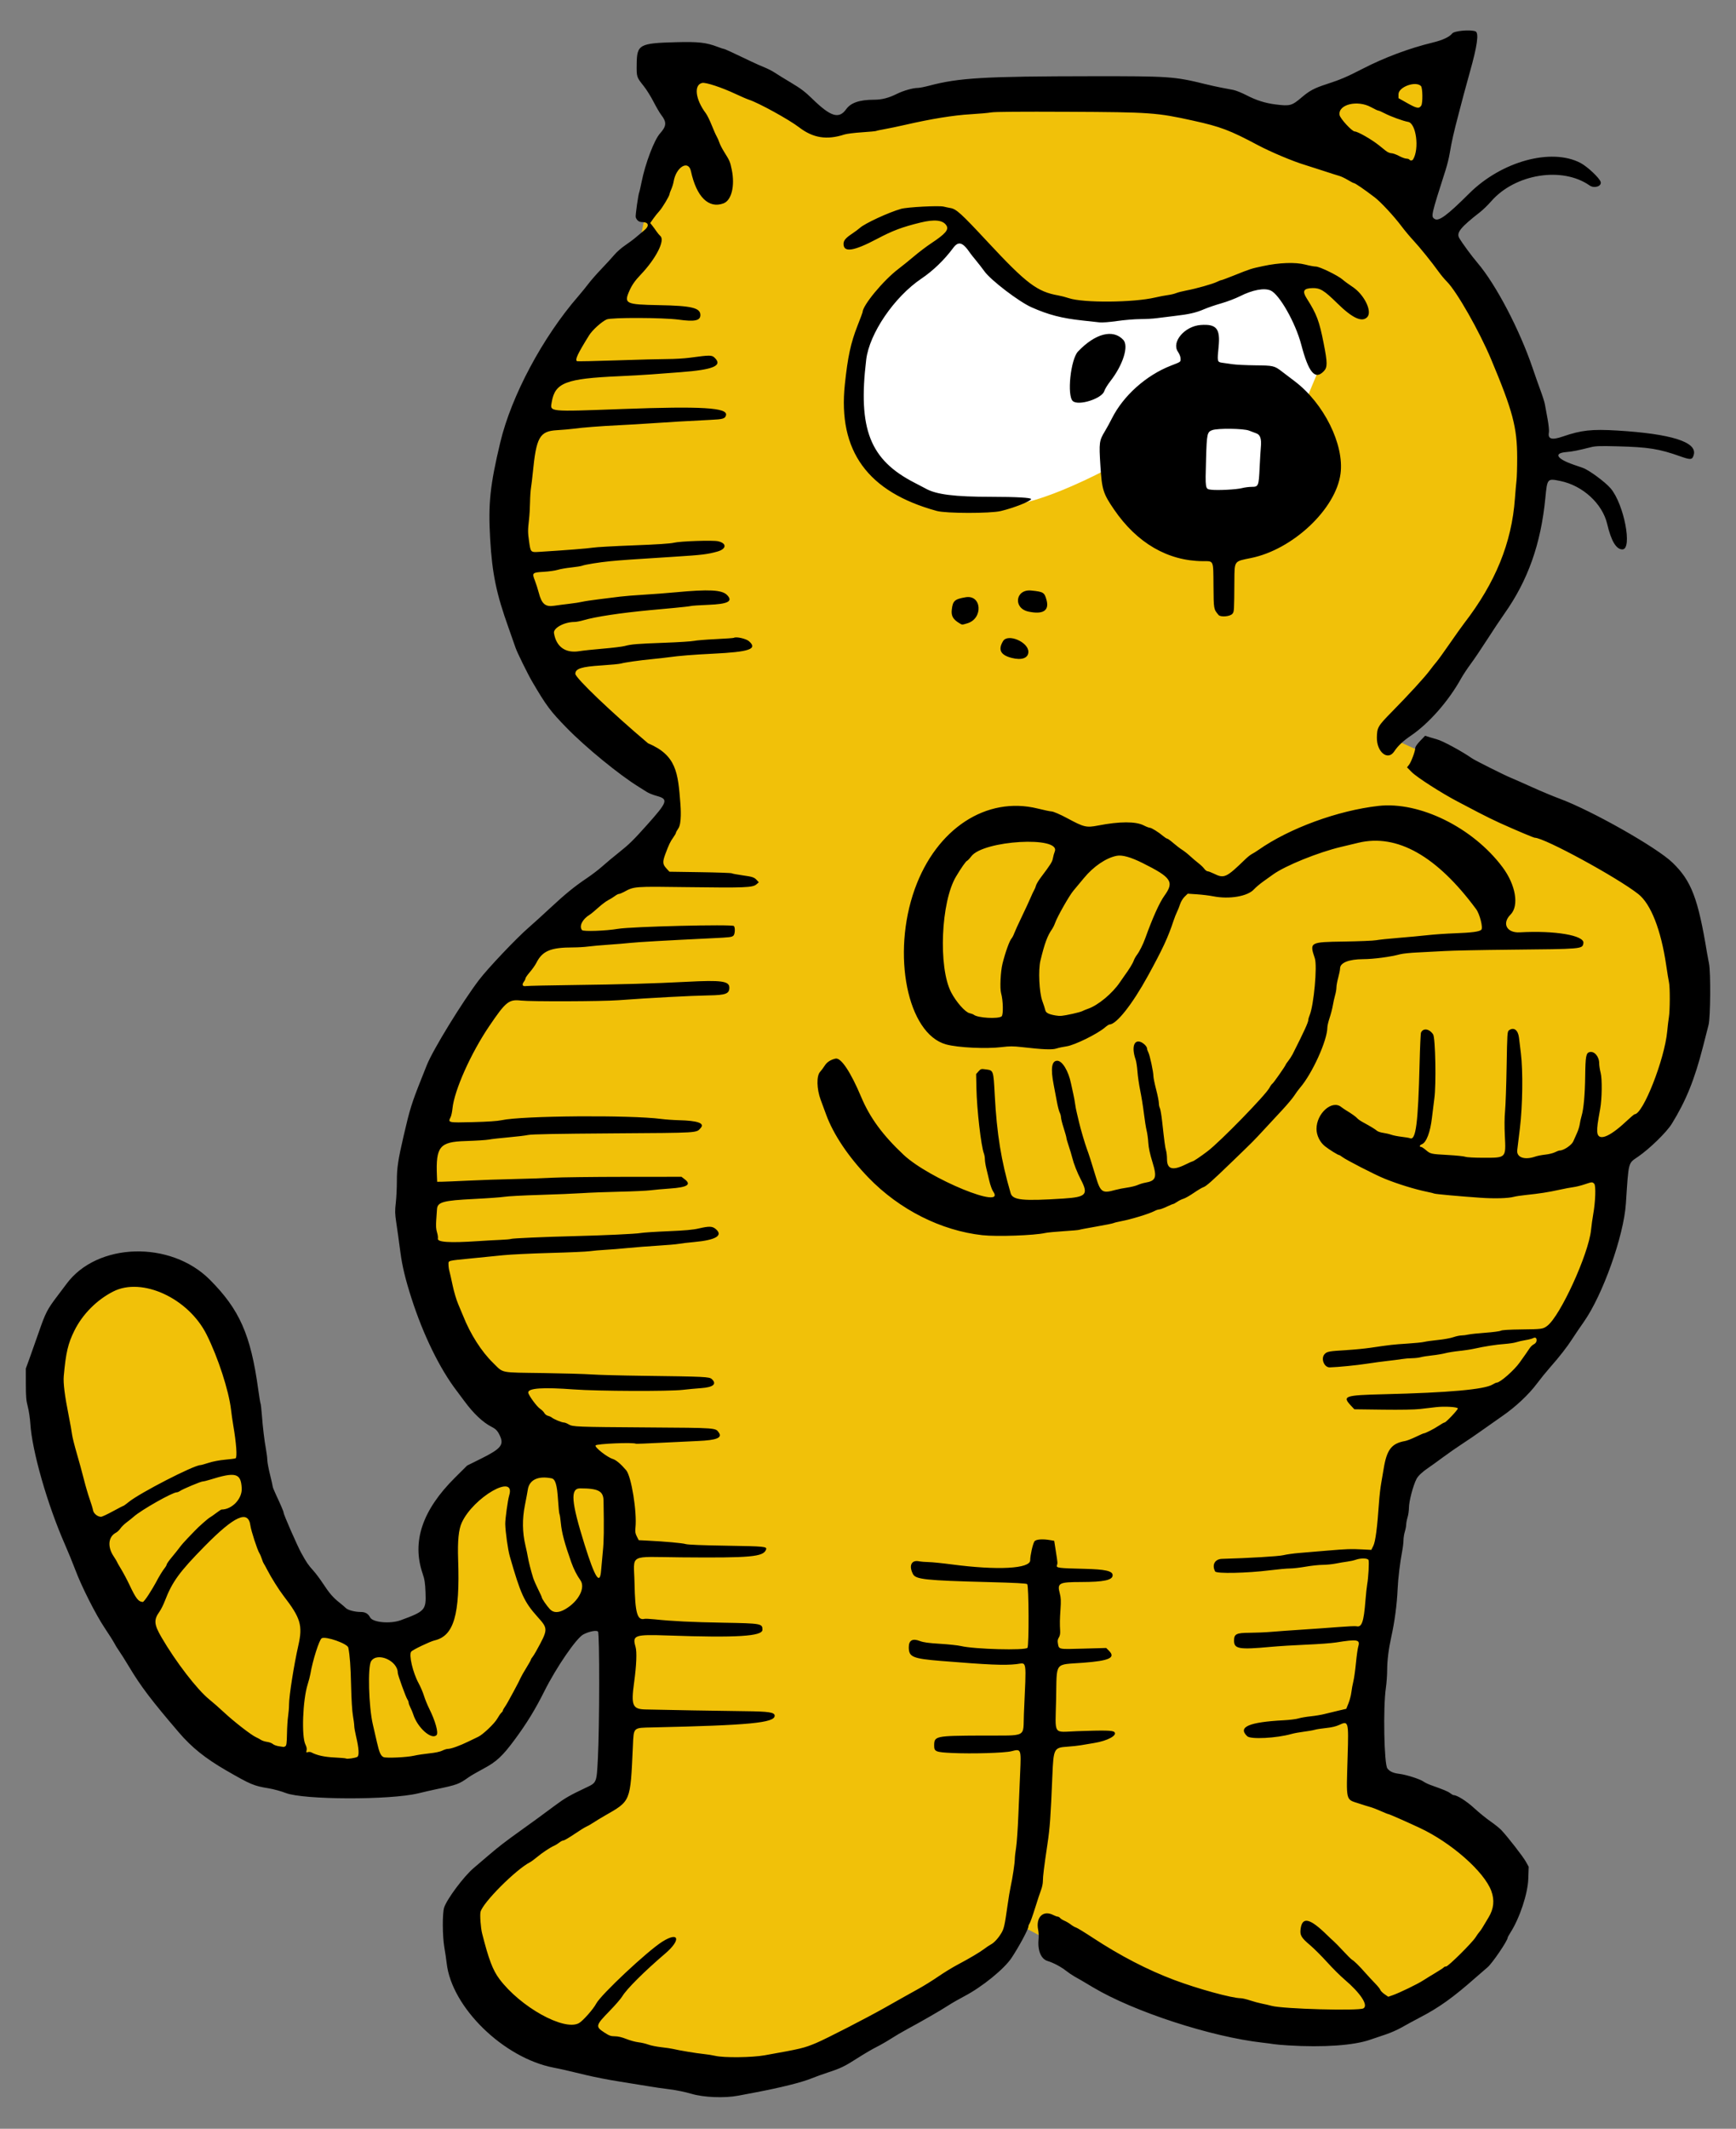 <?xml version="1.0" encoding="UTF-8" standalone="no"?>
<svg
   xmlns:dc="http://purl.org/dc/elements/1.1/"
   xmlns:cc="http://creativecommons.org/ns#"
   xmlns:rdf="http://www.w3.org/1999/02/22-rdf-syntax-ns#"
   xmlns:svg="http://www.w3.org/2000/svg"
   xmlns="http://www.w3.org/2000/svg"
   xmlns:sodipodi="http://sodipodi.sourceforge.net/DTD/sodipodi-0.dtd"
   xmlns:inkscape="http://www.inkscape.org/namespaces/inkscape"
   version="1.1"
   id="svg1138"
   width="2554.667"
   height="3130.667"
   viewBox="0 0 2554.667 3130.667"
   sodipodi:docname="heathcliffcross.svg"
   inkscape:version="1.0 (4035a4fb49, 2020-05-01)">
  <rect x="0" y="0" width="2554.667" height="3130.667" fill="#808080" stroke="none"/>
  <defs
     id="defs1142" />
  <sodipodi:namedview
     inkscape:document-rotation="0"
     pagecolor="#ffffff"
     bordercolor="#666666"
     borderopacity="1"
     objecttolerance="10"
     gridtolerance="10"
     guidetolerance="10"
     inkscape:pageopacity="0"
     inkscape:pageshadow="2"
     inkscape:window-width="1898"
     inkscape:window-height="1034"
     id="namedview1140"
     showgrid="false"
     inkscape:zoom="0.16108265"
     inkscape:cx="618.91234"
     inkscape:cy="1645.8072"
     inkscape:window-x="10"
     inkscape:window-y="34"
     inkscape:window-maximized="0"
     inkscape:current-layer="g1146" />
  <g
     inkscape:groupmode="layer"
     inkscape:label="Image"
     id="g1146">
    <g
       id="g12321">
      <path
         style="fill:#f1c109;stroke-width:1.6;stroke-linecap:round;stroke-opacity:0.058;fill-opacity:1"
         d="m 1177.327,3030.859 326.72,-197.946 173.475,90.613 255.369,52.656 132.673,-18.407 143.462,-111.726 9.678,-105.334 -196.814,-134.272 22.297,-320.628 23.164,-146.195 137.683,-81.71 109.394,-132.283 48.789,-164.81 20.001,-65.971 62.855,-81.934 52.892,-144.863 -58.775,-205.54 -402.565,-181.311 104.157,-118.134 107.094,-178.12 -5.386,-194.264 -151.237,-275.776 46.02,-237.804 -216.993,76.718 -67.49,17.014 -354.534,-30.072 -285.111,51.07 -210.189,-113.808 -12.784,39.176 39.602,84.325 -67.382,46.804 -25.704,125.082 -185.753,246.842 23.789,277.33 66.532,151.882 146.03,102.29 -10.321,86.392 -240.545,190.039 -111.305,206.165 5.992,266.428 143.298,223.076 -35.676,29.347 -114.737,91.644 13.074,95.402 -9.075,49.916 -94.675,20.121 -87.621,-65.764 -97.568,-257.014 -42.233,-191.459 -96.7,-31.847 -102.686,32.684 -55.898,153.286 128.577,345.999 156.259,172.012 184.329,59.342 140.631,-36.78 94.878,-60.502 79.378,-120.074 57.072,-45.2 c 0,0 1.493,50 5.229,77.081 3.735,27.082 0.862,169.007 0.862,169.007 l -42.692,61.803 -115.147,61.978 -69.449,87.596 40.163,129.228 211.602,74.995 178.066,20.219 z"
         id="path12296" />
      <path
         style="fill:#ffffff;fill-opacity:1;stroke-width:1.6;stroke-linecap:round;stroke-opacity:0.058"
         d="m 1672.076,666.491 c 0,0 -133.877,79.793 -201.63,77.558 -67.752,-2.235 -158.823,-22.883 -158.823,-22.883 0,0 -68.474,-124.165 -64.928,-135.048 3.546,-10.883 35.076,-143.726 35.076,-143.726 l 137.978,-102.017 73.876,79.521 107.148,43.2 129.204,-11.782 138.638,-46.475 c 0,0 48.288,40.509 48.288,44.95 0,4.441 23.435,70.177 23.435,70.177 l 0.293,23.714 -27.487,65.783 c 0,0 -16.312,131.168 -17.738,138.962 -1.426,7.795 -123.016,20.48 -123.016,20.48 l -57.575,-78.489 z"
         id="path12298" />
      <path
         sodipodi:nodetypes="sssssssssssssssssssssssssssssssssssscssssssssssscssssssssssssscsssscssssssssssssssssssssssssssssssssssssssssssssssssssssssssssssssssssssssssssssssssssssssssssssssssssssssssssssssssssssssssssssssssssssssssssssssssssssssscsssssssssssscssssssssssssssssssssssssssssssssssssssssssssssssssssssssssssscsssssscsssscsssssssssssssssssssssssssssssssssssssssssscssssscsssssssssssssssssssssssssssssssssssssssssssssssssssssscsssscssssssssssssssssssssssssssssssssssssssssssssssssssssssssssssssssssssssssssssscsssscsssscsssssscssssssssssssssssssssssssssssssssssssssscsssssssssssssssssssssssssssssssssssssssssssssssssssssssssssssssssssssssssssssssssssssssssssssssssssssssssscsssscssssssssssssssssssssscsssscsssssssssssssscsssssssssssssssssssssssssssssssssssscssssssssssssssssssssssssssscssssssscscssscsssssscscssssssscssssssssssssscsssssssssssssssssssssssssssssscssssssssssssssssssssssssssssssscsssssssssssssscsssssssssssscssssssssssssssscssscsssssssssssssssssssssssssssssssscsssssscsssscssssssssssssssssssssssssscssssssssssssssssssssssssscsssssssssssssssssssssssssssssssssscssssssscssscssssssccsssssssssssssssssscsssssssssssssssscsssssssssssssssssssssssssssssssscssssscssssssssssssssscsssssssssssssssssssscsssssssssssssssssssssssssssssssssssssssssssssssssssssssssssssssssssssssssssssssscssssssssssssssss"
         id="path1150"
         d="m 1017.494,3079.256 c -8.814,-2.644 -22.225,-5.407 -32,-6.594 -9.255,-1.123 -23.727,-3.235 -32.16,-4.692 -8.433,-1.457 -27.333,-4.514 -42,-6.793 -14.667,-2.279 -36.267,-6.462 -48,-9.295 -30.137,-7.277 -37.322,-8.918 -48.667,-11.115 -73.692,-14.27 -149.886,-88.563 -157.326,-153.4 -0.675,-5.885 -2.22,-16.4 -3.433,-23.367 -2.891,-16.603 -3.065,-50.217 -0.305,-58.715 4.023,-12.384 28.905,-45.703 43.222,-57.88 5.22,-4.44 15.103,-12.872 21.961,-18.739 14.961,-12.798 24.471,-20.138 46.548,-35.924 20.026,-14.319 31.846,-22.945 51.333,-37.461 14.46,-10.771 21.931,-15.079 45.104,-26.009 16.471,-7.768 16.135,-6.98 18.013,-42.276 2.514,-47.234 2.658,-185.134 0.195,-187.556 -2.366,-2.328 -13.169,-0.185 -21.637,4.29 -10.244,5.415 -39.79,48.488 -57.344,83.602 -13.339,26.682 -25.935,47.223 -43.58,71.073 -17.98,24.301 -26.872,32.553 -46.085,42.766 -8.8,4.678 -18.4,10.216 -21.333,12.307 -14.646,10.442 -17.05,11.33 -48.667,17.972 -5.5,1.155 -17.2,3.839 -26,5.963 -41.352,9.982 -168.801,9.621 -194.832,-0.551 -6.676,-2.609 -18.07,-5.715 -25.32,-6.902 -21.796,-3.569 -26.226,-5.44 -62.514,-26.398 -30.476,-17.602 -50.602,-33.756 -69.395,-55.701 -40.462,-47.249 -56.098,-67.848 -73.268,-96.528 C 184.296,2441.8 177.686,2431.3 175.314,2428 c -2.372,-3.3 -5.532,-8.4 -7.023,-11.333 -1.491,-2.933 -7.822,-12.948 -14.07,-22.255 -13.231,-19.71 -34.029,-60.807 -43.393,-85.745 -3.58,-9.533 -10.469,-26.349 -15.309,-37.369 -25.997,-59.19 -48.375,-137.405 -50.917,-177.965 -0.482,-7.7 -2.15,-18.8 -3.705,-24.667 -2.343,-8.837 -2.834,-14.555 -2.863,-33.333 l -0.035,-22.667 5.825,-16 c 3.204,-8.8 9.248,-25.9 13.432,-38 9.582,-27.712 12.363,-33.143 26.555,-51.868 6.337,-8.361 12.67,-16.761 14.073,-18.667 44.871,-60.959 153.007,-64.141 210.82,-6.204 43.865,43.959 60.22,80.96 71.263,161.221 1.5,10.899 3.051,20.342 3.449,20.984 0.397,0.643 1.243,7.926 1.88,16.184 1.516,19.655 3.686,37.805 6.1,51.016 1.072,5.867 1.96,13.067 1.974,16 0.013,2.933 1.809,12.533 3.99,21.333 2.181,8.8 3.967,16.737 3.969,17.637 0.003,0.9 2.046,6 4.541,11.333 7.609,16.258 11.462,25.287 11.462,26.858 0,2.874 20.033,48.573 26.153,59.66 7.637,13.835 10.066,17.37 17.919,26.083 3.423,3.798 9.694,12.198 13.934,18.667 9.211,14.052 14.875,20.618 23.944,27.762 3.724,2.933 8.045,6.62 9.603,8.193 3.096,3.126 13.353,5.807 22.215,5.807 6.46,0 10.724,2.508 13.549,7.97 3.843,7.431 29.604,9.804 45.035,4.148 35.87,-13.148 37.516,-14.987 36.508,-40.785 -0.556,-14.211 -1.334,-19.255 -4.323,-28 -16.003,-46.824 -0.393,-93.095 47.455,-140.667 l 18.105,-18 20.947,-10.407 c 28.473,-14.146 33.372,-20.003 27.52,-32.902 -3.443,-7.591 -5.936,-10.314 -12.522,-13.675 -12.792,-6.529 -26.536,-19.497 -39.937,-37.682 -4.323,-5.867 -9.469,-12.767 -11.435,-15.333 -24.884,-32.487 -49.213,-82.267 -66.467,-136 -8.937,-27.831 -13.583,-47.055 -16.272,-67.333 -2.676,-20.177 -4.102,-30.406 -6.179,-44.314 -1.909,-12.788 -2.005,-16.984 -0.654,-28.667 0.871,-7.527 1.58,-21.873 1.576,-31.88 -0.008,-19.592 1.697,-30.954 10.075,-67.139 8.995,-38.848 11.782,-47.796 25.953,-83.333 3.07,-7.7 6.735,-16.9 8.143,-20.444 8.813,-22.176 51.963,-92.501 76.777,-125.129 12.885,-16.943 54.907,-61.251 72.767,-76.727 6.581,-5.702 20.623,-18.436 31.206,-28.297 22.759,-21.208 36.292,-32.245 54.753,-44.654 7.472,-5.023 17.792,-12.92 22.932,-17.55 5.14,-4.63 16.105,-13.777 24.366,-20.327 14.768,-11.709 21.047,-17.863 41.096,-40.275 30.573,-34.176 31.836,-37.923 14.399,-42.72 -5.395,-1.484 -11.908,-4.071 -14.475,-5.749 -2.567,-1.678 -7.967,-5.078 -12,-7.555 -28.424,-17.455 -78.172,-58.14 -106.037,-86.722 -24.312,-24.937 -29.766,-32.238 -50.686,-67.851 -6.5,-11.066 -22.673,-43.945 -24.594,-50 -0.931,-2.933 -5.489,-15.922 -10.129,-28.864 -18.267,-50.945 -24.287,-80.035 -27.279,-131.803 -2.97,-51.386 -0.135,-78.271 14.904,-141.333 16.308,-68.385 62.457,-154.8 114.857,-215.07 4.589,-5.278 11.282,-13.496 14.873,-18.263 3.591,-4.767 12.281,-14.669 19.311,-22.006 7.03,-7.337 15.544,-16.637 18.92,-20.667 3.376,-4.03 10.576,-10.316 16,-13.968 5.424,-3.652 12.631,-9.052 16.015,-12 3.384,-2.948 8.634,-7.343 11.667,-9.768 8.162,-6.526 6.972,-12.258 -2.546,-12.258 -4.919,0 -8.012,-2.263 -9.746,-7.131 -0.771,-2.164 3.871,-34.782 5.278,-37.083 0.296,-0.484 1.771,-7.031 3.278,-14.548 5.564,-27.753 18.678,-62.241 27.295,-71.778 9.522,-10.54 9.895,-16.609 1.665,-27.108 -2.148,-2.74 -7.188,-11.356 -11.201,-19.147 -4.013,-7.791 -10.471,-18.149 -14.351,-23.018 -10.829,-13.589 -10.764,-13.391 -10.559,-32.462 0.312,-28.982 3.731,-30.876 58.357,-32.324 32.147,-0.852 44.045,0.474 60.404,6.734 4.598,1.76 8.944,3.199 9.657,3.199 1.196,0 13.636,5.723 40.65,18.701 5.867,2.818 14.567,6.676 19.333,8.572 4.767,1.896 11.667,5.472 15.333,7.946 3.667,2.474 14.467,9.129 24,14.789 13.687,8.126 20.138,13.027 30.667,23.296 27.144,26.477 39.214,30.183 49.889,15.318 6.87,-9.566 19.775,-13.931 41.24,-13.948 11.351,-0.009 21.335,-2.591 33.538,-8.672 9.338,-4.654 23.488,-8.669 30.551,-8.669 2.41,0 9.871,-1.453 16.582,-3.228 44.136,-11.678 80.952,-13.828 239.842,-14.004 113.365,-0.126 121.288,0.424 166.359,11.534 7.7,1.898 18.5,4.285 24,5.305 5.5,1.02 13.286,2.499 17.302,3.287 4.016,0.788 12.749,4.265 19.407,7.727 14.565,7.574 27.794,11.765 43.175,13.679 21.161,2.633 23.751,1.935 38.166,-10.294 11.805,-10.014 18.738,-13.715 36.404,-19.434 20.238,-6.55 30.527,-10.922 52.76,-22.415 32.465,-16.783 68.955,-30.44 104.12,-38.97 14.399,-3.492 24.232,-8.104 28.43,-13.332 3.085,-3.842 26.587,-5.941 34.128,-3.047 5.369,2.06 2.776,20.976 -8.204,59.857 -3.313,11.733 -7.429,26.733 -9.146,33.333 -1.717,6.6 -4.867,18.6 -7,26.667 -7.503,28.372 -10.569,41.846 -13.498,59.333 -1.177,7.026 -3.669,17.145 -6.074,24.667 -21.477,67.158 -21.742,68.34 -16.15,72.004 6.059,3.97 18.386,-5.103 50.764,-37.362 47.539,-47.364 120.895,-67.491 163.914,-44.975 10.197,5.337 28.303,22.412 29.711,28.017 1.591,6.334 -9.559,9.822 -16.302,5.1 -40.311,-28.235 -109.578,-17.129 -144.802,23.216 -4.802,5.5 -12.206,12.7 -16.454,16 -28.612,22.227 -35.109,30.301 -30.608,38.039 4.58,7.873 18.112,26.272 26.936,36.622 27.063,31.746 61.879,98.173 81.066,154.672 3.86,11.367 9.26,26.667 11.999,34 2.739,7.333 5.467,16.033 6.06,19.333 0.594,3.3 2.35,12.9 3.903,21.333 1.553,8.433 2.461,17.275 2.019,19.648 -1.906,10.223 4.001,12.008 20.689,6.253 26.854,-9.26 42.553,-10.968 79.953,-8.701 79.074,4.793 117.245,16.751 112.596,35.273 -1.972,7.855 -4.311,8.194 -19.469,2.82 -31.758,-11.26 -46.987,-13.691 -93.422,-14.912 -25.164,-0.662 -31.713,-0.439 -38.667,1.317 -19.365,4.889 -26.93,6.384 -36.314,7.177 -18.797,1.589 -14.028,9.863 10.61,18.407 3.667,1.272 9.967,3.459 14,4.862 8.973,3.12 33.115,20.927 40.911,30.174 19.661,23.322 32.382,89.683 17.191,89.683 -9.065,0 -16.481,-12.401 -22.326,-37.333 -7.036,-30.011 -36.102,-56.638 -69.109,-63.31 -19.109,-3.863 -19.093,-3.882 -21.939,25.31 -6.574,67.411 -25.626,121.06 -60.432,170.17 -5.524,7.793 -16.804,24.721 -25.067,37.618 -8.263,12.896 -19.157,29.02 -24.209,35.83 -5.051,6.81 -11.513,16.582 -14.358,21.716 -18.328,33.065 -47.375,66.089 -73.883,84 -11.248,7.6 -19.146,15.07 -24.433,23.11 -9.351,14.22 -25.839,1.008 -25.51,-20.443 0.227,-14.825 1.414,-16.843 22.541,-38.316 24.753,-25.159 47.926,-50.464 55.266,-60.351 3.267,-4.4 7.77,-10.1 10.008,-12.667 2.238,-2.567 10.898,-14.551 19.244,-26.632 8.347,-12.081 17.966,-25.581 21.375,-30 46.125,-59.774 69.965,-118.306 74.704,-183.411 0.719,-9.876 1.772,-21.857 2.34,-26.624 0.568,-4.767 1.012,-20.067 0.986,-34 -0.081,-44.171 -6.48,-68.273 -38.231,-144 -17.441,-41.597 -50.526,-99.751 -65.046,-114.33 -3.467,-3.482 -8.941,-10.013 -12.165,-14.514 -10.017,-13.989 -27.833,-36.047 -37.399,-46.304 -5.034,-5.398 -12.809,-14.698 -17.278,-20.667 -10.97,-14.652 -30.608,-35.814 -39.552,-42.621 -15.551,-11.836 -28.782,-20.898 -30.515,-20.898 -0.701,0 -4.75,-2.094 -9,-4.652 -4.249,-2.559 -9.914,-5.246 -12.588,-5.971 -2.674,-0.725 -13.262,-4.092 -23.529,-7.482 -10.267,-3.39 -22.267,-7.24 -26.667,-8.556 -17.888,-5.348 -50.626,-19.106 -70,-29.418 -40.779,-21.704 -54.54,-26.902 -94.667,-35.761 -53.863,-11.892 -62.527,-12.506 -184.489,-13.078 -69.431,-0.326 -107.707,-0.02 -112.667,0.898 -4.131,0.765 -18.011,2.002 -30.845,2.75 -24.66,1.436 -57.465,6.741 -95.333,15.417 -11,2.52 -24.967,5.443 -31.037,6.495 -6.07,1.052 -11.549,2.23 -12.175,2.616 -0.626,0.387 -10.059,1.282 -20.963,1.989 -10.904,0.707 -22.525,2.163 -25.825,3.235 -25.986,8.444 -46.184,5.23 -66.854,-10.64 -14.749,-11.324 -59.546,-35.955 -73.658,-40.5 -2.849,-0.917 -11.849,-4.798 -20,-8.624 -20.278,-9.518 -43.618,-17.194 -48.811,-16.054 -12.645,2.777 -10.075,24.141 5.374,44.669 1.932,2.567 5.778,10.367 8.548,17.333 2.77,6.967 6.096,14.467 7.391,16.667 1.295,2.2 3.086,6.286 3.979,9.079 0.893,2.794 3.959,8.794 6.811,13.333 8.439,13.43 8.963,14.649 11.415,26.562 4.893,23.769 -0.36,45.077 -12.194,49.472 -21.869,8.121 -39.727,-9.541 -47.907,-47.383 -3.7,-17.119 -21.954,-6.057 -25.488,15.447 -0.496,3.019 -2.035,8.006 -3.421,11.083 -1.385,3.076 -2.518,6.245 -2.518,7.041 0,2.649 -10.791,20.63 -15.222,25.366 -2.402,2.567 -6.368,7.527 -8.815,11.023 l -4.448,6.357 2.922,3.643 c 1.607,2.004 4.339,5.743 6.07,8.31 1.731,2.567 4.426,5.81 5.988,7.207 7.165,6.409 -6.604,33.285 -29.16,56.919 -8.18,8.57 -12.68,14.989 -16.388,23.375 -8.44,19.085 -5.808,20.375 43.447,21.281 48.133,0.886 60.942,3.944 60.942,14.552 0,8.274 -8.328,10.026 -32.101,6.753 -22.289,-3.069 -98.951,-3.304 -105.771,-0.325 -7.227,3.157 -21.034,15.596 -25.773,23.217 -17.225,27.703 -21.193,36.188 -17.879,38.236 0.628,0.388 26.878,-0.167 58.333,-1.233 31.455,-1.067 65.337,-1.949 75.292,-1.961 9.956,-0.012 24.356,-0.864 32,-1.894 30.769,-4.146 32.772,-4.126 37.252,0.354 11.461,11.461 -2.491,17.26 -50.174,20.851 -13.849,1.043 -33.579,2.526 -43.846,3.296 -10.267,0.77 -31.567,1.974 -47.333,2.675 -77.97,3.468 -93.8,9.524 -98.718,37.765 -2.591,14.876 -6.3,14.504 104.052,10.443 117.122,-4.311 155.305,-2.006 152.375,9.198 -1.319,5.044 -4.337,5.937 -22.913,6.782 -24.807,1.128 -69.044,3.706 -90.795,5.292 -9.9,0.722 -29.4,1.866 -43.333,2.544 -27.911,1.357 -53.991,3.374 -67.333,5.209 -4.767,0.655 -15.767,1.615 -24.445,2.133 -25.559,1.525 -30.392,10.131 -35.572,63.331 -0.75,7.7 -1.909,17.3 -2.576,21.333 -0.667,4.033 -1.304,13.633 -1.416,21.333 -0.112,7.7 -0.787,19.1 -1.5,25.333 -1.82,15.911 -1.806,19.101 0.144,32.667 2.271,15.797 2.202,15.731 15.299,14.924 37.174,-2.29 71.878,-5.022 78.907,-6.213 4.496,-0.762 31.314,-2.258 59.595,-3.326 34.078,-1.287 54.03,-2.588 59.158,-3.858 9.364,-2.319 57.385,-3.944 65.071,-2.201 13.202,2.993 12.63,11.347 -1.04,15.182 -14.382,4.035 -22.673,5.037 -62.294,7.53 -63.72,4.009 -79.602,5.119 -95.333,6.66 -16.354,1.602 -36.736,4.887 -41.457,6.682 -1.7,0.646 -8.968,1.795 -16.151,2.553 -7.183,0.758 -16.059,2.313 -19.726,3.455 -3.667,1.142 -12.818,2.438 -20.337,2.879 -17.062,1 -17.631,1.543 -13.279,12.674 1.804,4.615 4.367,12.592 5.695,17.725 4.406,17.03 9.733,21.544 23.025,19.513 4.893,-0.748 14.896,-2.052 22.229,-2.899 7.333,-0.847 15.733,-2.15 18.667,-2.896 2.933,-0.746 14.333,-2.459 25.333,-3.805 11,-1.347 24.8,-3.066 30.667,-3.82 5.867,-0.754 21.467,-2.01 34.667,-2.791 13.2,-0.781 34.2,-2.38 46.667,-3.554 49.188,-4.632 68.24,-3.669 75.765,3.827 9.419,9.383 1.78,13.442 -27.485,14.603 -12.621,0.501 -24.147,1.277 -25.613,1.724 -1.467,0.448 -12.567,1.724 -24.667,2.836 -12.1,1.112 -28.3,2.611 -36,3.329 -42.744,3.991 -80.04,9.642 -97.225,14.731 -4.707,1.394 -10.707,2.542 -13.333,2.552 -15.092,0.054 -31.397,8.894 -30.201,16.373 3.248,20.311 16.987,30.011 37.622,26.562 5.026,-0.84 20.537,-2.483 34.471,-3.651 13.933,-1.168 28.333,-2.923 32,-3.9 9.918,-2.643 17.695,-3.278 58.5,-4.771 20.441,-0.748 39.94,-1.981 43.33,-2.741 3.39,-0.76 17.753,-1.934 31.918,-2.609 14.165,-0.675 26.255,-1.536 26.866,-1.914 3.344,-2.067 17.94,1.202 22.246,4.982 13.088,11.491 0.871,15.733 -52.86,18.356 -28.666,1.399 -50.778,3.172 -65.333,5.237 -4.767,0.676 -15.567,1.893 -24,2.702 -18.543,1.781 -40.475,4.885 -46.176,6.537 -2.297,0.665 -15.197,1.912 -28.667,2.771 -29.62,1.888 -38.491,4.732 -38.491,12.342 0,5.96 53.331,56.902 106.953,102.16 41.776,17.596 44.093,43.049 47.623,88.462 0.507,6.528 2.058,29.435 -3.011,36.75 -1.961,2.829 -3.565,5.772 -3.565,6.539 0,0.767 -1.776,3.846 -3.946,6.843 -4.213,5.816 -6.493,10.586 -11.544,24.148 -4.347,11.673 -4.12,15.147 1.385,21.157 l 4.562,4.98 45.105,0.674 c 24.808,0.371 45.783,1.112 46.611,1.646 0.829,0.535 7.895,1.869 15.703,2.965 15.234,2.139 17.381,2.877 21.46,7.384 l 2.639,2.916 -3.557,3.06 c -5.421,4.663 -17.014,5.131 -99.893,4.031 -81.654,-1.084 -79.519,-1.247 -95.509,7.323 -2.737,1.467 -5.829,2.667 -6.87,2.667 -1.042,0 -3.751,1.413 -6.02,3.141 -2.269,1.728 -6.679,4.441 -9.8,6.031 -3.121,1.589 -9.721,6.568 -14.667,11.063 -4.946,4.495 -10.713,9.228 -12.816,10.517 -10.571,6.478 -15.607,16.734 -11.022,22.442 1.864,2.32 35.208,1.148 52.846,-1.857 19.756,-3.367 167.819,-6.984 170.634,-4.169 2.165,2.165 1.654,12.267 -0.721,14.238 -2.669,2.215 -4.642,2.448 -31.913,3.773 -67.701,3.288 -108.043,5.587 -119.333,6.799 -6.967,0.748 -21.667,1.969 -32.667,2.712 -11,0.744 -24.393,1.943 -29.763,2.664 -5.37,0.722 -15.395,1.312 -22.279,1.312 -32.979,0 -45.119,5.099 -53.964,22.667 -1.662,3.3 -5.94,9.382 -9.507,13.514 -3.568,4.133 -6.505,8.333 -6.529,9.333 -0.023,1 -0.923,2.984 -2,4.407 -3.782,5.001 -2.577,7.738 3.042,6.906 2.75,-0.407 34.4,-1.097 70.333,-1.532 68.617,-0.832 118.188,-2.249 166,-4.746 51.064,-2.667 62.694,-1.059 62.646,8.658 -0.044,8.915 -5.368,10.929 -29.98,11.342 -26.67,0.447 -86.5,3.631 -133.333,7.096 -24.457,1.809 -128.338,2.166 -143.399,0.492 -17.818,-1.98 -22.273,1.624 -46.805,37.864 -27.069,39.988 -51.317,94.365 -53.937,120.952 -0.49,4.976 -1.753,10.752 -2.805,12.835 -4.037,7.989 -3.738,8.054 32.814,7.146 21.688,-0.539 36.289,-1.518 42.294,-2.836 30.202,-6.628 188.83,-7.856 235.171,-1.82 6.233,0.812 17.633,1.627 25.333,1.81 28.128,0.672 38.815,4.453 32.453,11.482 -6.705,7.409 -0.565,7.032 -128.453,7.881 -83.409,0.554 -120.15,1.248 -125.333,2.367 -4.033,0.871 -17.233,2.454 -29.333,3.518 -12.1,1.063 -25,2.529 -28.667,3.257 -3.667,0.728 -19.267,1.711 -34.667,2.184 -37.705,1.158 -43.448,8.215 -41.688,51.224 l 0.355,8.667 6.667,-0.056 c 3.667,-0.031 21.367,-0.771 39.333,-1.645 17.967,-0.874 47.967,-1.907 66.667,-2.295 18.7,-0.388 44.2,-1.269 56.667,-1.958 12.467,-0.688 60.357,-1.28 106.422,-1.315 l 83.756,-0.064 4.643,3.542 c 10.434,7.958 4.151,11.94 -21.656,13.725 -10.174,0.704 -22.998,1.861 -28.498,2.571 -5.5,0.71 -25.9,1.644 -45.333,2.075 -19.433,0.431 -44.333,1.387 -55.333,2.125 -11,0.737 -39.2,1.91 -62.667,2.606 -23.467,0.695 -46.64,1.92 -51.497,2.722 -4.857,0.802 -24.957,2.257 -44.667,3.234 -45.956,2.278 -54.062,4.513 -54.761,15.1 -0.18,2.732 -0.689,10.068 -1.131,16.302 -0.58,8.183 -0.256,13.097 1.165,17.677 1.082,3.489 1.658,7.528 1.28,8.976 -1.455,5.564 16.643,6.779 58.943,3.959 11,-0.734 26.147,-1.584 33.659,-1.889 7.513,-0.306 14.24,-0.915 14.951,-1.354 1.446,-0.894 49.112,-3.018 90.723,-4.042 45.81,-1.128 92.708,-3.303 100.218,-4.648 3.914,-0.701 22.116,-1.892 40.449,-2.648 24.415,-1.006 36.366,-2.077 44.667,-4.001 15.554,-3.605 20.213,-3.466 25.231,0.756 11.413,9.604 0.358,16.25 -31.898,19.177 -9.167,0.832 -19.367,2.035 -22.667,2.674 -3.3,0.639 -17.1,1.835 -30.667,2.657 -13.567,0.823 -33.367,2.366 -44,3.431 -10.633,1.064 -25.633,2.271 -33.333,2.682 -7.7,0.411 -17.9,1.31 -22.667,1.999 -4.767,0.689 -30.867,1.849 -58,2.577 -27.133,0.728 -58.333,2.223 -69.333,3.322 -11,1.099 -32.3,3.224 -47.333,4.724 -35.577,3.549 -33.333,2.943 -33.333,9.006 0,2.741 0.601,7.079 1.336,9.641 0.735,2.562 2.898,12.111 4.807,21.219 1.909,9.109 5.57,21.409 8.135,27.333 2.565,5.925 5.855,13.772 7.311,17.439 10.667,26.859 26.938,52.361 44,68.963 16.02,15.588 8.314,14.034 74.41,15.001 28.967,0.423 60.767,1.341 70.667,2.038 9.9,0.698 43.5,1.587 74.667,1.977 92.651,1.158 98.543,1.44 102.219,4.894 7.689,7.223 2.035,11.996 -15.689,13.246 -7.624,0.538 -19.863,1.682 -27.196,2.542 -20.024,2.348 -125.23,1.95 -159.839,-0.605 -45.993,-3.395 -67.569,-1.949 -67.459,4.522 0.061,3.574 12.389,20.551 17.298,23.821 2.567,1.71 5.432,4.562 6.367,6.338 0.935,1.776 3.335,3.618 5.333,4.092 1.998,0.474 4.533,1.608 5.633,2.519 3.026,2.507 14.65,7.319 17.679,7.319 1.47,0 4.593,1.186 6.939,2.636 6.039,3.733 10.816,3.922 117.016,4.631 101.493,0.678 99.262,0.516 104.185,7.545 5.406,7.718 -3.257,11.234 -30.485,12.372 -11.733,0.49 -36.933,1.701 -56,2.692 -19.067,0.99 -35.017,1.6 -35.444,1.355 -3.998,-2.291 -57.915,-0.013 -59.477,2.515 -1.632,2.641 17.16,17.421 25.219,19.835 4.861,1.456 11.994,7.438 19.818,16.618 7.612,8.932 16.094,61.306 13.676,84.446 -0.631,6.034 -0.239,8.559 2.009,12.965 l 2.792,5.472 13.037,0.653 c 26.352,1.321 51.409,3.581 56.159,5.066 3.119,0.975 24.942,1.841 60.518,2.402 56.128,0.884 59.397,1.213 57.638,5.795 -4.062,10.587 -22.202,12.229 -124.941,11.313 -79.327,-0.708 -69.454,-6.177 -68.585,37.989 0.863,43.885 3.992,55.051 14.702,52.477 1.349,-0.324 7.949,-0.015 14.667,0.688 26.459,2.767 54.304,4.13 101.783,4.982 55.431,0.994 57.097,1.296 57.097,10.347 0,9.658 -37.781,11.972 -138.364,8.473 -49.918,-1.737 -53.385,-0.55 -48.406,16.575 2.202,7.574 1.412,27.083 -2.138,52.827 -4.601,33.366 -2.301,38.861 16.472,39.355 24.874,0.654 113.103,2.182 147.104,2.547 34.831,0.374 43.333,1.682 43.333,6.666 0,10.501 -37.034,14.04 -180,17.205 -28.684,0.635 -27.367,-0.631 -28.666,27.56 -3.821,82.935 -2.642,80.053 -42.001,102.638 -5.5,3.156 -13,7.717 -16.667,10.135 -3.667,2.418 -8.167,4.976 -10,5.685 -1.833,0.709 -9.618,5.545 -17.3,10.749 -7.682,5.203 -14.986,9.461 -16.231,9.461 -1.245,0 -3.96,1.373 -6.033,3.052 -2.073,1.679 -5.569,3.828 -7.769,4.776 -5.704,2.458 -17.551,10.336 -25.333,16.848 -3.667,3.068 -8.167,6.355 -10,7.306 -21.122,10.947 -69.444,59.372 -72.871,73.026 -1.133,4.513 0.258,23.581 2.308,31.66 9.748,38.403 15.697,54.073 25.475,67.103 30.847,41.107 94.697,76.636 116.821,65.004 5.635,-2.963 21.343,-20.625 25.59,-28.774 6.869,-13.18 75.357,-77.321 97.334,-91.156 24.516,-15.433 27.907,-2.749 4.59,17.171 -31.245,26.693 -57.27,52.608 -63.588,63.318 -1.947,3.3 -10.471,13.113 -18.942,21.807 -20.392,20.927 -20.777,22.613 -7.193,31.44 7.05,4.581 9.417,5.419 15.307,5.419 4.619,0 10.305,1.336 16.87,3.965 5.446,2.181 13.442,4.362 17.767,4.847 4.326,0.485 10.865,2.008 14.532,3.384 3.667,1.376 12.367,3.129 19.333,3.895 6.967,0.766 14.767,1.921 17.333,2.567 7.842,1.973 34.783,6.43 44.667,7.389 5.133,0.498 12.933,1.732 17.333,2.743 12.993,2.984 53.868,2.505 72.667,-0.851 54.071,-9.652 57.676,-10.515 76,-18.19 14.245,-5.966 74.041,-36.69 100.667,-51.723 8.067,-4.555 19.767,-11.159 26,-14.678 6.233,-3.518 17.333,-9.699 24.667,-13.736 7.333,-4.037 19.893,-11.872 27.91,-17.411 8.017,-5.539 20.917,-13.436 28.667,-17.548 19.526,-10.36 32.154,-17.841 39.214,-23.23 3.302,-2.52 7.761,-5.491 9.909,-6.602 4.686,-2.423 10.901,-9.29 15.477,-17.103 3.608,-6.159 4.787,-11.548 8.832,-40.386 1.44,-10.267 3.489,-22.567 4.552,-27.333 2.772,-12.431 6.102,-34.556 6.13,-40.725 0.013,-2.901 0.858,-10.375 1.879,-16.608 1.021,-6.233 2.517,-27.533 3.325,-47.333 0.808,-19.8 2.012,-48.231 2.676,-63.18 1.545,-34.762 1.417,-35.076 -12.753,-31.38 -9.865,2.573 -58.063,4.004 -87.631,2.602 -23.807,-1.129 -26.186,-2.092 -26.186,-10.6 0,-14.41 1.355,-14.701 69.875,-15.021 68.877,-0.321 60.655,3.896 62.216,-31.908 3.624,-83.092 4.867,-74.909 -11.109,-73.127 -17.761,1.981 -40.929,0.996 -110.982,-4.718 -41.706,-3.402 -47.333,-5.788 -47.333,-20.066 0,-10.326 5.466,-13.417 16.319,-9.229 5.276,2.036 12.631,3.05 29.681,4.09 12.467,0.761 26.267,2.236 30.667,3.278 20.046,4.747 94.557,6.74 97.976,2.62 2.403,-2.895 2.06,-91.229 -0.364,-93.618 -1.147,-1.13 -17.791,-2.01 -57.612,-3.045 -92.187,-2.396 -106.471,-3.919 -110.538,-11.785 -6.33,-12.241 -2.32,-20.952 8.669,-18.831 3.228,0.623 9.769,1.174 14.536,1.224 4.767,0.051 20.067,1.595 34,3.433 67.38,8.889 115.333,6.334 115.333,-6.145 0,-7.031 3.736,-23.76 6.164,-27.597 2.046,-3.234 11.886,-4.019 23.836,-1.901 l 5.333,0.945 2.392,15.311 c 2.782,17.802 2.73,17.124 1.578,20.866 -1.123,3.645 2.503,4.097 40.03,4.983 31.218,0.737 42,3.154 42,9.414 0,7.184 -12.751,9.932 -46.4,9.999 -32.916,0.067 -35.45,1.445 -31.317,17.046 1.606,6.064 1.81,10.88 0.973,23.003 -1.044,15.119 -1.133,21.152 -0.478,32.374 0.213,3.644 -0.499,6.979 -1.97,9.223 -1.706,2.604 -2.064,4.84 -1.382,8.626 1.631,9.047 0.127,8.738 37.395,7.682 l 33.669,-0.954 4.088,4.088 c 10.252,10.252 0.637,14.727 -37.912,17.644 -43.296,3.277 -38.662,-2.968 -39.866,53.714 -1.158,54.517 -5.341,48.2 31.061,46.91 40.904,-1.45 52.167,-1.184 54.643,1.292 4.848,4.848 -9.941,12.89 -29.557,16.072 -6.754,1.096 -15.528,2.572 -19.497,3.281 -3.969,0.709 -13.093,1.693 -20.276,2.188 -19.532,1.345 -20.207,2.657 -21.861,42.526 -2.547,61.384 -3.629,76.423 -7.241,100.667 -5.096,34.2 -6.738,47.539 -6.738,54.71 0,3.248 -1.176,8.916 -2.614,12.597 -1.438,3.681 -5.415,15.692 -8.838,26.692 -3.423,11 -7.047,21.183 -8.053,22.63 -1.006,1.447 -1.829,3.575 -1.829,4.731 0,3.842 -13.821,29.545 -24.701,45.937 -10.867,16.373 -43.215,42.673 -69.299,56.344 -8.067,4.228 -18.984,10.505 -24.26,13.948 -10.581,6.905 -39.051,23.314 -59.74,34.432 -7.333,3.941 -18.133,10.276 -24,14.079 -5.867,3.803 -15.652,9.41 -21.745,12.461 -6.093,3.051 -18.599,10.38 -27.792,16.288 -18.814,12.091 -24.776,14.971 -43.796,21.157 -7.333,2.385 -18.133,6.292 -24,8.681 -14.22,5.792 -45.332,13.547 -82.667,20.607 -8.067,1.525 -19.329,3.658 -25.027,4.739 -20.166,3.827 -50.934,2.584 -68.812,-2.779 z M 525.723,2583.791 c 3.139,-1.68 2.507,-12.419 -1.791,-30.413 -1.429,-5.984 -2.61,-12.792 -2.623,-15.129 -0.013,-2.337 -0.897,-9.18 -1.963,-15.208 -1.144,-6.465 -2.246,-24.507 -2.689,-44 -0.651,-28.649 -1.804,-44.408 -4.096,-55.984 -1.152,-5.814 -33.003,-17.055 -39.092,-13.797 -3.609,1.931 -13.456,32.929 -16.754,52.739 -0.488,2.933 -2.305,9.876 -4.038,15.428 -7.245,23.218 -9.159,76.478 -3.171,88.236 1.658,3.256 2.24,6.212 1.671,8.481 -0.771,3.074 -0.549,3.38 1.891,2.606 1.521,-0.483 3.852,-0.297 5.182,0.412 8.129,4.338 19.43,6.8 34.322,7.479 8.748,0.399 16.248,1.072 16.667,1.497 1.066,1.081 13.346,-0.667 16.485,-2.347 z m 83.61,-1.783 c 4.767,-1.098 14.925,-2.642 22.573,-3.431 8.596,-0.887 15.831,-2.416 18.947,-4.006 2.772,-1.414 6.471,-2.571 8.218,-2.571 4.675,0 17.376,-4.55 30.262,-10.842 6.233,-3.043 12.758,-6.19 14.499,-6.993 6.665,-3.073 23.875,-19.43 27.845,-26.464 2.211,-3.917 4.988,-7.926 6.172,-8.909 1.184,-0.982 2.152,-2.37 2.152,-3.083 0,-0.714 1.146,-2.907 2.547,-4.875 2.475,-3.476 5.884,-9.444 13.597,-23.807 5.85,-10.893 8.845,-16.745 10.421,-20.361 0.799,-1.833 4.422,-8.133 8.051,-14 3.629,-5.867 6.625,-11.22 6.658,-11.895 0.033,-0.676 0.905,-2.176 1.938,-3.333 1.033,-1.158 3.535,-5.105 5.56,-8.772 18.149,-32.868 18.159,-33.111 2.083,-51.051 -19.48,-21.739 -24.784,-33.338 -40.678,-88.949 -2.729,-9.549 -6.409,-35.652 -6.672,-47.333 -0.157,-6.964 3.761,-35.327 5.8,-41.988 10.289,-33.606 -52.605,2.457 -69.826,40.038 -4.583,10 -6.245,26.886 -5.311,53.95 2.818,81.677 -6.212,112.574 -34.834,119.187 -6.472,1.496 -31.993,13.728 -34.207,16.396 -3.772,4.545 2.41,30.995 10.848,46.417 2.809,5.133 6.36,13.435 7.892,18.447 1.532,5.013 5.081,13.713 7.887,19.333 8.954,17.936 13.79,35.477 10.648,38.619 -7.448,7.448 -28.084,-10.918 -34.281,-30.509 -0.831,-2.627 -2.697,-7.104 -4.148,-9.948 -1.45,-2.845 -2.637,-6.113 -2.637,-7.261 0,-1.149 -0.821,-3.272 -1.825,-4.718 -2.254,-3.248 -14.175,-36.157 -14.176,-39.133 -0.009,-17.92 -30.266,-31.105 -39.236,-17.097 -5.159,8.057 -3.55,66.61 2.554,92.934 1.785,7.7 4.55,19.7 6.144,26.667 3.38,14.775 5.568,19.652 9.609,21.419 4.045,1.768 34.31,0.37 44.93,-2.076 z m -189.333,-13.98 c 1.579,-0.998 2.065,-4.854 2.311,-18.313 0.171,-9.377 0.921,-21.064 1.667,-25.971 0.746,-4.907 1.356,-12.561 1.356,-17.009 0,-12.434 7.219,-58.233 13.673,-86.736 6.692,-29.556 3.487,-40.355 -21.645,-72.927 -6.945,-9.001 -18.22,-26.959 -24.085,-38.359 -2.25,-4.374 -4.58,-8.574 -5.177,-9.333 -0.597,-0.759 -1.831,-3.781 -2.741,-6.714 -0.911,-2.933 -2.558,-6.768 -3.662,-8.522 -3.04,-4.832 -12.211,-33.02 -13.221,-40.634 -3.101,-23.377 -23.357,-14.247 -67.156,30.27 -37.342,37.954 -47.845,52.368 -58.699,80.557 -2.186,5.676 -5.749,12.791 -7.918,15.812 -8.642,12.034 -8.105,18.816 2.995,37.851 21.066,36.124 52.367,76.767 70.284,91.26 5.49,4.441 15.106,12.874 21.37,18.74 14.854,13.912 40.84,34.051 47.761,37.015 1.955,0.837 5.055,2.516 6.888,3.73 1.833,1.214 5.93,2.543 9.103,2.952 3.174,0.409 6.961,1.822 8.416,3.138 1.455,1.317 5.458,2.788 8.897,3.268 3.438,0.481 6.551,0.945 6.918,1.032 0.367,0.087 1.567,-0.411 2.667,-1.106 z m 411.621,-201.375 c 19.71,-11.304 30.428,-31.749 22.43,-42.789 -5.026,-6.938 -9.896,-16.525 -13.369,-26.32 -9.863,-27.816 -14.028,-43.457 -15.364,-57.7 -0.606,-6.461 -1.511,-12.41 -2.011,-13.219 -0.5,-0.809 -1.456,-10.21 -2.124,-20.891 -1.366,-21.838 -3.943,-30.482 -9.42,-31.601 -19.829,-4.049 -32.861,2.102 -35.026,16.533 -0.495,3.3 -2.449,13.779 -4.342,23.287 -3.991,20.048 -3.725,39.695 0.795,58.713 1.394,5.867 2.967,13.367 3.496,16.667 1.047,6.536 4.709,20.981 7.859,30.995 1.095,3.48 4.42,11.146 7.389,17.035 2.969,5.889 5.399,11.261 5.399,11.938 0,1.748 7.277,12.31 11.866,17.222 5.281,5.653 12.717,5.696 22.422,0.131 z M 218.81,2345 c 3.887,-6.05 8.48,-13.7 10.208,-17 4.913,-9.384 10.041,-17.832 13.315,-21.934 1.65,-2.067 3,-4.485 3,-5.373 0,-0.888 3.466,-5.757 7.703,-10.82 4.236,-5.063 9.453,-11.605 11.593,-14.539 2.139,-2.933 7.223,-8.748 11.297,-12.922 4.074,-4.173 8.982,-9.274 10.906,-11.333 5.232,-5.601 19.283,-18.007 22.064,-19.482 1.34,-0.711 5.492,-3.611 9.227,-6.444 3.734,-2.833 7.251,-5.152 7.815,-5.152 15.521,0 30.573,-15.839 29.764,-31.32 -1.172,-22.402 -8.854,-24.447 -46.96,-12.499 -4.359,1.367 -9.015,2.485 -10.346,2.485 -2.789,0 -29.392,11.146 -33.542,14.053 -1.529,1.071 -3.671,1.947 -4.76,1.947 -6.421,0 -52.322,25.992 -63.427,35.917 -2.2,1.966 -6.788,5.639 -10.195,8.162 -3.407,2.523 -7.561,6.575 -9.23,9.005 -1.669,2.43 -4.581,5.223 -6.472,6.207 -11.482,5.976 -13.001,20.567 -3.614,34.706 2.664,4.012 4.843,7.614 4.843,8.005 0,0.391 2.783,5.294 6.184,10.897 3.401,5.603 8.9,15.943 12.22,22.977 9.686,20.525 13.186,25.009 19.801,25.373 0.846,0.047 4.718,-4.865 8.605,-10.915 z m 665.768,-35.436 c 0.433,-5.627 1.594,-18.331 2.581,-28.231 1.543,-15.477 1.757,-31.559 0.991,-74.436 -0.252,-14.097 -7.803,-18.05 -34.453,-18.036 -14.719,0.013 -13.177,19.605 6.488,82.472 15.406,49.249 22.67,60.635 24.393,38.231 z m -718.653,-86.906 c 8.026,-4.395 15.007,-7.991 15.514,-7.991 0.507,0 4.14,-2.626 8.075,-5.835 16.265,-13.268 95.81,-54.165 105.352,-54.165 1.031,0 6.55,-1.527 12.264,-3.393 6.126,-2.001 16.117,-3.896 24.347,-4.62 7.677,-0.674 14.535,-1.583 15.241,-2.019 2.535,-1.567 1.064,-22.092 -3.49,-48.686 -1.072,-6.261 -2.53,-16.461 -3.239,-22.667 -3.207,-28.058 -19.141,-77.07 -35.972,-110.644 -26.795,-53.452 -94.928,-84.865 -137.338,-63.32 -24.338,12.364 -45.338,33.54 -57.316,57.795 -9.321,18.877 -12.431,32.172 -15.53,66.412 -0.956,10.562 1.348,28.83 7.542,59.808 2.053,10.267 4.115,21.898 4.582,25.847 0.467,3.949 3.6,16.549 6.962,28 3.361,11.451 8.063,28.62 10.449,38.153 2.385,9.533 6.25,22.733 8.589,29.333 2.338,6.6 4.577,14.002 4.974,16.45 0.772,4.755 6.665,9.543 11.737,9.537 1.467,0 9.233,-3.6 17.259,-7.995 z M 2079.4,234.559 c 9.603,-15.538 4.649,-53.33 -7.25,-55.307 -7.115,-1.182 -25.954,-8.042 -34.598,-12.599 -4.154,-2.189 -8.281,-3.982 -9.173,-3.984 -0.891,-0.001 -5.691,-2.253 -10.667,-5.003 -20.192,-11.161 -49.025,-3.994 -46.402,11.534 0.89,5.266 18.29,24.133 22.257,24.133 4.424,0 25.133,11.866 36.069,20.667 2.734,2.2 7.016,5.65 9.516,7.667 2.588,2.087 6.19,3.667 8.363,3.667 2.099,1.6e-4 7.117,1.776 11.15,3.947 4.033,2.171 8.948,3.971 10.921,4 1.973,0.029 3.959,0.653 4.412,1.386 1.091,1.766 4.282,1.702 5.4,-0.108 z m 12.085,-79.27 c 2.428,-3.706 2.101,-26.237 -0.418,-28.755 -7.859,-7.859 -33.067,1.342 -33.067,12.07 v 5.77 l 12.667,7.126 c 14.303,8.047 17.632,8.653 20.818,3.79 z M 1895.862,3008.073 c -9.243,-0.57 -18.843,-1.407 -21.333,-1.86 -2.491,-0.453 -9.671,-1.397 -15.956,-2.098 -75.847,-8.454 -189.896,-45.576 -249.906,-81.343 -17.723,-10.563 -18.757,-11.167 -27.333,-15.959 -3.3,-1.844 -8.969,-5.683 -12.598,-8.53 -7.544,-5.92 -18.766,-11.857 -27.16,-14.369 -9.718,-2.908 -14.898,-15.589 -13.198,-32.312 0.388,-3.814 0.125,-9.719 -0.583,-13.123 -3.94,-18.94 7.254,-29.91 22.472,-22.023 2.347,1.216 5.123,2.212 6.17,2.212 1.047,0 2.679,0.935 3.627,2.077 0.948,1.142 3.839,2.961 6.425,4.041 2.586,1.08 6.82,3.596 9.41,5.59 2.59,1.994 5.952,3.925 7.471,4.292 1.52,0.367 12.633,7.148 24.696,15.069 40.35,26.495 80.798,47.444 119.934,62.116 35.157,13.18 84.622,26.734 97.991,26.849 2.205,0.019 8.356,1.476 13.67,3.238 5.314,1.762 13.114,3.867 17.333,4.678 4.22,0.811 10.672,2.295 14.339,3.296 16.761,4.578 128.122,7.636 135,3.707 7.686,-4.39 -4.095,-22.362 -27.949,-42.638 -6.078,-5.167 -17.583,-16.626 -25.565,-25.465 -7.983,-8.839 -19.258,-20.075 -25.055,-24.967 -12.911,-10.895 -15.038,-14.553 -13.821,-23.761 2.458,-18.595 13.788,-15.827 39.65,9.685 2.709,2.673 6.665,6.36 8.791,8.193 2.126,1.833 8.578,8.433 14.339,14.667 5.761,6.233 11.502,11.933 12.759,12.667 3.439,2.007 10.27,8.694 19.184,18.779 4.4,4.978 11.103,12.218 14.896,16.09 3.792,3.871 7.261,8.191 7.708,9.599 0.447,1.408 3.25,4.25 6.23,6.315 l 5.418,3.754 6.874,-2.4 c 9.626,-3.36 36.227,-16.254 44.208,-21.427 3.667,-2.377 11.9,-7.439 18.296,-11.249 6.396,-3.81 11.982,-7.497 12.412,-8.194 0.431,-0.697 1.951,-1.266 3.379,-1.266 3.129,0 38.415,-34.982 43.479,-43.104 1.907,-3.059 4.338,-6.462 5.402,-7.562 1.064,-1.1 3.231,-4.197 4.817,-6.883 1.585,-2.686 5.54,-9.274 8.787,-14.641 7.688,-12.704 8.996,-25.271 4.039,-38.79 -10.44,-28.468 -59.145,-71.309 -105.698,-92.972 -20.979,-9.762 -44.36,-20.048 -45.572,-20.048 -0.672,0 -5.749,-2.024 -11.281,-4.498 -5.532,-2.474 -12.459,-5.144 -15.393,-5.932 -2.933,-0.789 -10.133,-3.022 -16,-4.962 -20.94,-6.923 -19.541,-1.313 -17.487,-70.136 1.523,-51.047 1.246,-52.058 -12.542,-45.671 -4.732,2.192 -11.247,3.724 -19.231,4.521 -6.641,0.663 -14.174,1.838 -16.741,2.611 -2.567,0.773 -9.767,2.036 -16,2.806 -6.233,0.77 -14.333,2.251 -18,3.291 -22.052,6.256 -60.084,8.24 -65.228,3.404 -14.43,-13.566 2.272,-20.858 53.895,-23.532 8.433,-0.437 18.033,-1.637 21.333,-2.668 3.3,-1.03 11.4,-2.432 18,-3.114 6.6,-0.682 15.6,-2.164 20,-3.293 4.4,-1.129 13.509,-3.334 20.242,-4.901 l 12.242,-2.848 3.288,-8.212 c 1.808,-4.517 3.705,-11.81 4.215,-16.207 0.51,-4.397 1.824,-11.583 2.92,-15.969 1.095,-4.386 2.808,-16.511 3.806,-26.945 0.998,-10.434 2.535,-21.376 3.416,-24.317 3.068,-10.241 -1.043,-10.985 -32.795,-5.933 -6.6,1.05 -26.1,2.494 -43.333,3.208 -17.233,0.714 -40.933,2.181 -52.667,3.26 -46.782,4.3 -54,3.071 -54,-9.193 0,-9.7 3.368,-11.429 22.43,-11.516 9.297,-0.043 23.803,-0.665 32.236,-1.383 8.433,-0.718 28.533,-2.159 44.667,-3.202 16.133,-1.043 40.293,-2.762 53.689,-3.82 13.396,-1.058 25.527,-1.617 26.958,-1.243 7.978,2.086 10.903,-6.143 13.368,-37.609 0.747,-9.533 1.91,-20.333 2.584,-24 1.748,-9.501 3.067,-32.916 2.009,-35.673 -1.122,-2.924 -11.165,-3.188 -18.8,-0.494 -2.857,1.008 -8.482,2.25 -12.501,2.76 -4.019,0.51 -11.631,1.786 -16.917,2.834 -5.286,1.048 -13.986,1.912 -19.333,1.92 -5.348,0.013 -16.545,1.208 -24.884,2.667 -8.339,1.459 -18.839,2.659 -23.333,2.666 -4.495,0.013 -17.772,1.216 -29.506,2.687 -33.671,4.22 -78.597,5.167 -80.455,1.696 -5.17,-9.661 -0.472,-18.246 10.142,-18.536 39.076,-1.067 83.604,-3.724 90.165,-5.38 4.319,-1.09 14.819,-2.563 23.333,-3.272 8.514,-0.71 27.181,-2.27 41.481,-3.469 29.54,-2.475 34.375,-2.635 52,-1.726 l 12.667,0.654 2.991,-6.02 c 3.107,-6.255 5.791,-26.806 8.356,-63.98 0.632,-9.167 2.067,-21.767 3.189,-28 1.121,-6.233 2.712,-15.533 3.536,-20.667 4.613,-28.764 11.57,-37.881 31.62,-41.438 2.737,-0.485 9.797,-3.211 15.689,-6.056 5.893,-2.845 11.181,-5.173 11.752,-5.173 2.234,0 15.23,-6.603 22.002,-11.179 3.924,-2.651 7.816,-4.821 8.649,-4.821 2.019,0 19.551,-18.492 19.551,-20.622 0,-2.26 -19.584,-3.433 -32.294,-1.933 -5.339,0.63 -15.698,1.833 -23.022,2.674 -8.413,0.966 -28.716,1.33 -55.142,0.988 l -41.827,-0.54 -5.191,-5.565 c -12.916,-13.847 -9.023,-15.175 48.57,-16.566 95.385,-2.304 148.275,-7.043 160.085,-14.341 2.458,-1.519 5.19,-2.762 6.071,-2.762 5.009,0 25.858,-18.312 33.858,-29.738 3.057,-4.366 6.923,-9.811 8.591,-12.1 1.668,-2.289 4.274,-6.106 5.79,-8.482 1.517,-2.376 4.352,-5.082 6.301,-6.013 2.045,-0.977 3.731,-3.02 3.989,-4.834 0.62,-4.368 -1.474,-6.114 -5.042,-4.205 -1.585,0.848 -6.6,2.136 -11.143,2.862 -4.543,0.726 -10.661,2.116 -13.594,3.089 -2.933,0.973 -10.733,2.149 -17.333,2.614 -12.232,0.861 -29.112,3.489 -44.667,6.954 -4.767,1.062 -14.609,2.545 -21.872,3.296 -7.263,0.75 -16.563,2.246 -20.667,3.324 -4.104,1.077 -12.861,2.535 -19.461,3.239 -6.6,0.704 -14.096,1.89 -16.658,2.637 -2.562,0.747 -8.262,1.401 -12.667,1.455 -4.405,0.053 -11.309,0.645 -15.342,1.314 -4.033,0.669 -13.333,1.87 -20.667,2.669 -7.333,0.799 -21.133,2.662 -30.667,4.141 -14.921,2.314 -42.048,4.989 -54.444,5.368 -8.4,0.257 -13.583,-13.174 -7.558,-19.588 3.53,-3.757 6.574,-4.297 33.335,-5.906 10.633,-0.639 25.933,-2.138 34,-3.33 29.304,-4.332 33.672,-4.827 53.771,-6.096 11.241,-0.71 22.64,-1.859 25.333,-2.554 2.693,-0.695 11.796,-1.962 20.229,-2.815 8.433,-0.853 18.613,-2.695 22.62,-4.093 4.008,-1.398 9.408,-2.555 12,-2.573 2.592,-0.017 7.113,-0.599 10.046,-1.293 2.933,-0.694 14.267,-1.903 25.186,-2.688 10.919,-0.785 21.119,-2.131 22.667,-2.992 1.846,-1.027 12.346,-1.672 30.531,-1.874 29.943,-0.333 31.552,-0.553 37.724,-5.173 19.214,-14.38 60.941,-105.573 64.565,-141.106 0.683,-6.697 2.103,-16.976 3.156,-22.843 3.365,-18.751 4.176,-42.471 1.542,-45.105 -2.853,-2.853 -3.111,-2.836 -14.481,0.969 -5.257,1.759 -12.557,3.558 -16.224,3.999 -3.667,0.44 -13.267,2.254 -21.333,4.029 -15.695,3.455 -28.43,5.426 -48.667,7.531 -6.967,0.725 -14.767,1.897 -17.333,2.604 -8.415,2.32 -28.301,2.904 -49.333,1.448 -30.622,-2.119 -66.784,-5.392 -68.02,-6.156 -0.596,-0.368 -5.185,-1.498 -10.198,-2.51 -18.297,-3.695 -44.419,-11.786 -63.781,-19.755 -14.153,-5.825 -56.186,-27.435 -61.513,-31.626 -1.932,-1.52 -3.992,-2.763 -4.578,-2.763 -1.662,0 -14.645,-8.075 -20.782,-12.926 -7.482,-5.914 -12.46,-16.107 -12.46,-25.515 0,-22.724 22.665,-43.002 36.181,-32.37 1.764,1.388 5.048,3.638 7.298,5 8.417,5.097 14.618,9.518 16.457,11.733 1.043,1.257 4.634,3.778 7.98,5.602 11.599,6.324 18.517,10.517 20.961,12.706 1.351,1.21 5.456,2.604 9.123,3.099 3.667,0.495 9.067,1.753 12,2.796 2.933,1.043 9.833,2.404 15.333,3.025 5.5,0.621 11.014,1.566 12.254,2.102 8.652,3.736 11.955,-21.97 14.122,-109.918 0.587,-23.833 1.525,-44.299 2.083,-45.479 3.312,-6.998 12.211,-5.662 17.824,2.676 3.393,5.04 4.681,74.367 1.756,94.546 -0.711,4.908 -2.283,17.582 -3.494,28.165 -2.424,21.201 -8.219,36.353 -14.871,38.882 -3.258,1.239 -4.108,3.877 -1.249,3.877 0.968,0 4.118,2.014 7,4.476 6.959,5.945 7.429,6.052 32.698,7.434 12.031,0.658 23.564,1.847 25.629,2.643 2.192,0.845 13.597,1.447 27.415,1.447 32.713,0 32.322,0.416 30.657,-32.667 -0.674,-13.387 -0.55,-26.796 0.333,-36 0.774,-8.067 1.805,-37.665 2.291,-65.775 0.839,-48.501 1.016,-51.205 3.472,-53 7.083,-5.178 13.442,-0.435 14.746,10.998 0.487,4.277 1.737,14.557 2.776,22.845 3.218,25.656 2.546,77.459 -1.426,109.871 -1.824,14.883 -3.599,29.513 -3.945,32.51 -1.242,10.765 10.819,15.003 26.759,9.402 2.842,-0.999 9.366,-2.262 14.498,-2.808 5.132,-0.546 11.558,-2.129 14.28,-3.518 2.722,-1.389 5.812,-2.525 6.866,-2.525 5.972,0 17.761,-7.955 20.133,-13.585 1.332,-3.162 3.809,-8.748 5.505,-12.415 1.696,-3.667 3.464,-9.367 3.928,-12.667 0.464,-3.3 1.66,-8.7 2.658,-12 3.096,-10.245 5.03,-31.561 5.384,-59.333 0.363,-28.53 1.272,-33.453 6.41,-34.743 7.044,-1.768 14.158,6.543 14.166,16.55 0,3.194 0.976,9.494 2.163,14 2.346,8.909 1.962,38.18 -0.693,52.859 -3.903,21.576 -4.568,26.623 -4.38,33.245 0.428,15.024 16.656,9.541 42.049,-14.209 6.49,-6.07 12.321,-11.037 12.958,-11.037 12.436,0 44.165,-80.626 48.012,-122 0.682,-7.333 1.794,-16.633 2.471,-20.667 1.63,-9.712 1.754,-44.009 0.184,-51.076 -0.683,-3.075 -2.566,-14.59 -4.185,-25.59 -7.638,-51.906 -22.538,-89.893 -40.961,-104.432 C 2379.852,1290.364 2272.536,1232 2258.511,1232 c -1.604,0 -26.735,-10.603 -51.177,-21.593 -8.067,-3.627 -22.167,-10.537 -31.333,-15.357 -9.167,-4.819 -22.967,-12.051 -30.667,-16.07 -23.742,-12.393 -60.201,-35.75 -67.775,-43.42 l -6.989,-7.077 2.87,-3.649 c 3.26,-4.145 9.157,-19.926 9.2,-24.619 0.017,-1.935 2.771,-5.972 7.261,-10.644 l 7.233,-7.526 7.101,2.263 c 3.905,1.245 8.601,2.625 10.434,3.067 7.789,1.878 36.948,17.655 51.575,27.905 4.354,3.051 47.999,24.907 57.135,28.612 4.376,1.774 18.421,7.965 31.211,13.758 12.79,5.792 31.09,13.434 40.667,16.982 47.234,17.499 142.603,71.486 165.863,93.893 27.941,26.917 37.741,52.557 51.014,133.474 0.722,4.4 1.98,11.136 2.796,14.969 2.658,12.481 2.179,79.314 -0.648,90.364 -1.313,5.133 -5.001,19.533 -8.195,32 -12.451,48.594 -25.008,79.598 -45.937,113.429 -7.685,12.422 -32.594,36.684 -49.705,48.413 -14.715,10.086 -13.671,6.054 -17.818,68.825 -3.145,47.612 -34.008,134.38 -61.89,174 -5.935,8.433 -13.628,19.777 -17.096,25.207 -7.236,11.332 -19.276,26.749 -32.899,42.126 -5.197,5.867 -13.825,16.508 -19.173,23.647 -12.058,16.097 -31.247,34.073 -50.672,47.469 -8.148,5.619 -21.583,15.066 -29.854,20.992 -8.272,5.926 -21.34,14.854 -29.04,19.84 -7.7,4.986 -20.6,13.964 -28.667,19.95 -8.067,5.986 -17.667,12.895 -21.333,15.353 -8.599,5.764 -15.079,11.828 -17.428,16.311 -5.052,9.641 -11.167,32.862 -11.208,42.559 -0.017,4.1 -0.925,10.4 -2.017,14 -1.092,3.6 -1.999,8.345 -2.014,10.545 -0.016,2.2 -0.922,6.945 -2.014,10.545 -1.092,3.6 -1.986,9.286 -1.986,12.636 0,3.35 -0.863,10.605 -1.918,16.122 -3.249,16.985 -6,39.965 -6.713,56.071 -0.994,22.44 -4.408,47.947 -9.455,70.626 -3.763,16.907 -5.903,34.179 -5.908,47.675 0,7.521 -0.862,19.521 -1.908,26.667 -4.211,28.749 -2.636,112.251 2.234,118.443 3.638,4.625 8.461,6.79 17.67,7.931 10.19,1.263 30.256,7.669 35.322,11.277 2.14,1.524 7.068,3.897 10.951,5.273 19.108,6.773 25.205,9.322 28.499,11.913 1.972,1.552 4.255,2.822 5.073,2.822 5.058,0 19.109,8.922 30.313,19.24 6.879,6.335 17.607,15.045 23.841,19.355 6.233,4.31 13.489,10.139 16.125,12.954 9.621,10.275 31.679,38.653 35.851,46.123 l 4.285,7.673 -0.591,17.661 c -0.732,21.886 -12.592,57.709 -26.129,78.922 -2.314,3.627 -4.208,7.106 -4.208,7.731 0,4.383 -23.074,38.248 -29.705,43.597 -2.22,1.791 -10.056,8.576 -17.413,15.079 -32.861,29.042 -53.857,44.077 -81.784,58.567 -8.283,4.298 -20.214,10.779 -26.512,14.404 -6.299,3.624 -17.257,8.467 -24.352,10.762 -7.095,2.295 -17.1,5.669 -22.233,7.5 -23.889,8.518 -69.049,11.698 -120.805,8.506 z M 1446,1816.565 c -61.061,-6.659 -122.4,-37.592 -168.013,-84.728 -29.248,-30.225 -51.492,-63.309 -62.194,-92.503 -2.151,-5.867 -5.806,-15.767 -8.124,-22 -5.846,-15.725 -6.283,-35.006 -0.927,-40.909 1.875,-2.067 4.972,-6.214 6.881,-9.216 3.353,-5.271 8.526,-8.643 15.907,-10.367 7.96,-1.859 22.223,19.456 37.8,56.492 12.784,30.393 31.586,56.023 62.257,84.865 37.62,35.377 151.984,82.224 131.912,54.035 -1.613,-2.265 -4.108,-9.094 -5.544,-15.176 -1.437,-6.082 -3.514,-14.756 -4.617,-19.277 -1.103,-4.52 -2.005,-10.331 -2.005,-12.913 0,-2.582 -0.643,-6.383 -1.428,-8.448 -4.192,-11.017 -10.351,-64.485 -11.016,-95.643 l -0.453,-21.223 3.519,-3.939 c 3.337,-3.734 3.886,-3.888 10.594,-2.966 11.562,1.59 11.327,0.92 13.312,38.076 3.036,56.842 9.41,96.133 23.35,143.94 3.027,10.381 17.558,11.868 77.91,7.971 33.453,-2.16 36.878,-5.935 25.386,-27.971 -5.294,-10.15 -10.461,-23.286 -12.588,-32 -0.984,-4.033 -3.319,-11.812 -5.188,-17.287 -1.869,-5.474 -3.398,-10.812 -3.398,-11.862 0,-1.05 -1.8,-7.528 -4,-14.396 -2.2,-6.868 -4,-14.01 -4,-15.871 0,-1.861 -0.841,-5.009 -1.868,-6.995 -1.027,-1.987 -2.869,-9.007 -4.093,-15.6 -1.224,-6.594 -3.384,-17.989 -4.8,-25.322 -4.65,-24.086 -2.982,-35.333 5.241,-35.333 7.437,0 16.552,15.079 20.285,33.555 0.79,3.911 2.274,10.712 3.296,15.112 1.023,4.4 2.237,11 2.698,14.667 0.461,3.667 1.602,9.667 2.534,13.333 0.933,3.667 2.429,9.967 3.326,14 1.865,8.392 8.716,31.734 11.349,38.667 2.8,7.372 7.031,20.536 12.857,40 7.289,24.355 9.721,26.072 29.216,20.632 4.01,-1.119 11.782,-2.653 17.271,-3.41 5.489,-0.756 12.47,-2.476 15.512,-3.822 3.043,-1.346 7.902,-2.848 10.798,-3.337 16.179,-2.733 17.982,-7.659 11.028,-30.141 -3.817,-12.34 -5.738,-21.244 -6.168,-28.589 -0.344,-5.867 -1.453,-13.967 -2.465,-18 -1.012,-4.033 -2.824,-15.433 -4.027,-25.333 -1.203,-9.9 -3.616,-24.9 -5.362,-33.333 -1.746,-8.433 -3.591,-21.033 -4.1,-28 -0.509,-6.967 -1.724,-14.956 -2.7,-17.755 -5.888,-16.886 -2.955,-28.833 6.431,-26.197 4.727,1.328 10.406,6.835 10.406,10.092 0,1.096 0.871,3.677 1.936,5.736 2.24,4.332 7.397,28.55 7.397,34.738 0,2.308 1.8,11.128 4,19.601 2.2,8.473 4,17.48 4,20.016 0,2.536 0.676,5.874 1.502,7.418 0.826,1.544 2.333,10.355 3.349,19.579 3.458,31.408 4.358,38.102 5.754,42.763 0.767,2.562 1.395,8.297 1.395,12.745 0,14.8 8.208,17.205 27.045,7.925 5.204,-2.564 9.917,-4.661 10.475,-4.661 1.375,0 11.949,-7.131 22.48,-15.161 18.628,-14.203 85.381,-82.671 90.769,-93.101 1.4,-2.711 3.338,-5.411 4.306,-6 1.686,-1.027 19.592,-26.632 19.592,-28.017 0,-0.369 1.728,-2.857 3.839,-5.529 2.112,-2.672 4.962,-7.075 6.333,-9.784 17.02,-33.61 23.161,-47.065 23.161,-50.745 0,-1.102 0.84,-4.027 1.867,-6.5 6.226,-14.994 11.481,-72.562 7.658,-83.883 -7.961,-23.575 -7.519,-23.83 42.593,-24.567 22.302,-0.328 43.848,-1.224 47.882,-1.991 4.033,-0.767 18.733,-2.308 32.667,-3.425 13.933,-1.117 33.133,-2.906 42.667,-3.976 9.533,-1.07 27.233,-2.299 39.333,-2.73 25.789,-0.919 37.049,-2.401 39.899,-5.252 2.796,-2.796 -2.306,-23.041 -7.618,-30.231 -57.854,-78.306 -116.456,-111.332 -173.322,-97.676 -7.861,1.888 -19.393,4.643 -25.626,6.124 -33.701,8.003 -82.145,27.649 -100,40.553 -2.567,1.855 -8.867,6.359 -14,10.009 -5.133,3.65 -11.433,8.957 -14,11.794 -9.329,10.311 -36.209,14.919 -59.824,10.257 -5.597,-1.105 -16.365,-2.425 -23.929,-2.933 l -13.753,-0.924 -4.55,4.41 c -2.634,2.553 -5.475,7.261 -6.745,11.178 -1.207,3.722 -3.26,8.867 -4.563,11.434 -1.302,2.567 -3.55,8.267 -4.996,12.667 -8.022,24.421 -16.173,41.946 -37.865,81.417 -23.036,41.917 -46.273,71.249 -56.443,71.249 -0.836,0 -3.889,2.029 -6.786,4.508 -11.133,9.529 -44.76,26.018 -56.364,27.637 -4.867,0.679 -11.549,2.112 -14.849,3.185 -6.396,2.078 -19.363,1.548 -51.532,-2.107 -12.038,-1.368 -17.489,-1.364 -28.667,0.019 -23.136,2.864 -64.952,0.856 -82.303,-3.952 -56.859,-15.756 -80.38,-132.588 -45.996,-228.467 31.867,-88.859 105.485,-137.026 180.932,-118.382 9.406,2.324 18.472,4.226 20.146,4.226 2.664,0 13.111,4.484 23.418,10.052 24.399,13.18 27.987,14.025 45.303,10.672 31.73,-6.144 55.464,-6.181 67.256,-0.104 3.608,1.859 7.555,3.38 8.771,3.38 2.482,0 13.062,6.579 19.716,12.26 2.409,2.057 5.062,3.74 5.896,3.74 0.834,0 4.864,2.904 8.954,6.452 4.09,3.549 9.919,8.014 12.953,9.922 3.034,1.908 8.304,6.055 11.71,9.214 3.407,3.16 8.917,7.845 12.245,10.411 3.328,2.567 7.249,6.317 8.714,8.333 1.464,2.017 3.671,3.685 4.905,3.708 1.233,0.023 5.243,1.517 8.909,3.321 15.538,7.643 18.291,6.388 46.981,-21.418 3.106,-3.01 7.306,-6.305 9.333,-7.322 2.027,-1.017 6.386,-3.739 9.686,-6.05 45.407,-31.795 116.344,-57.809 176.327,-64.662 60.618,-6.925 139.123,31.774 182.755,90.089 19.455,26.002 24.661,56.835 11.772,69.724 -13.031,13.031 -5.585,27.226 13.699,26.117 51.781,-2.978 95.765,4.562 93.522,16.032 -1.674,8.559 -0.335,8.443 -109.408,9.507 -41.067,0.401 -83.667,1.273 -94.667,1.938 -11,0.665 -28.7,1.593 -39.333,2.062 -10.633,0.469 -22.333,1.654 -26,2.634 -14.909,3.984 -38.884,7.161 -54.72,7.251 -21.113,0.12 -33.947,5.281 -33.947,13.651 0,2.081 -1.2,8.115 -2.667,13.407 -1.467,5.293 -2.667,11.776 -2.667,14.408 0,2.632 -0.862,7.744 -1.916,11.36 -1.054,3.616 -2.58,10.475 -3.391,15.242 -0.811,4.767 -2.949,13.022 -4.751,18.345 -1.802,5.323 -3.285,11.623 -3.296,14 -0.091,19.167 -22.253,67.981 -40.36,88.895 -2.178,2.516 -5.913,7.616 -8.301,11.333 -2.387,3.718 -10.198,13.06 -17.357,20.76 -7.159,7.7 -19.379,20.869 -27.156,29.264 -16.232,17.522 -14.691,15.975 -46.535,46.736 -30.236,29.209 -38.735,36.739 -42.92,38.026 -1.823,0.561 -8.123,4.32 -14,8.352 -5.877,4.033 -12.66,7.882 -15.074,8.555 -2.414,0.672 -6.548,2.688 -9.186,4.478 -2.638,1.79 -5.311,3.255 -5.941,3.255 -0.629,0 -4.953,1.8 -9.61,4 -4.656,2.2 -9.617,4 -11.023,4 -1.406,0 -4.648,1.102 -7.204,2.449 -7.852,4.138 -34.288,12.168 -49.314,14.978 -4.767,0.892 -9.609,2.098 -10.76,2.682 -1.151,0.583 -12.784,2.913 -25.85,5.177 -13.066,2.264 -24.202,4.391 -24.746,4.728 -0.544,0.336 -10.707,1.228 -22.584,1.982 -11.877,0.754 -24.12,1.937 -27.207,2.629 -16.268,3.646 -70.963,5.588 -92.187,3.274 z m 27.98,-321.88 c 2.713,-2.253 2.229,-23.617 -0.769,-34.018 -1.996,-6.922 -0.836,-31.822 2.018,-43.333 4.15,-16.738 10.318,-33.886 13.422,-37.316 1.07,-1.182 2.8,-4.52 3.845,-7.416 1.045,-2.897 6.094,-13.967 11.22,-24.601 5.126,-10.633 10.933,-23.175 12.905,-27.87 1.972,-4.695 4.367,-9.795 5.324,-11.333 0.956,-1.538 2.115,-4.422 2.576,-6.408 0.46,-1.986 3.682,-7.386 7.16,-12 14.53,-19.277 16.831,-22.937 17.748,-28.223 0.524,-3.024 1.746,-7.44 2.715,-9.813 9.469,-23.192 -105.122,-16.624 -122.855,7.042 -2.393,3.193 -5.155,6.115 -6.139,6.492 -1.854,0.712 -8.536,10.243 -16.305,23.259 -22.212,37.214 -26.262,133.406 -7.166,170.188 7.308,14.075 20.722,29.299 27.001,30.644 2.56,0.548 5.424,1.618 6.366,2.378 5.848,4.715 35.998,6.431 40.935,2.33 z m 104.686,-3.767 c 6.233,-1.346 12.588,-3.124 14.122,-3.95 1.534,-0.826 5.247,-2.349 8.252,-3.385 14.891,-5.13 35.877,-22.535 46.924,-38.917 2.473,-3.667 5.606,-8.167 6.963,-10 6.287,-8.495 12.073,-17.904 13.384,-21.764 0.791,-2.33 3.031,-6.336 4.979,-8.902 3.565,-4.698 8.89,-15.354 11.994,-24 10.742,-29.92 21.016,-52.746 28.21,-62.678 14.815,-20.451 10.516,-26.885 -32.161,-48.142 -17.425,-8.679 -29.925,-12.165 -38,-10.595 -15.526,3.018 -34.035,15.536 -48.033,32.485 -5.57,6.745 -12.669,15.264 -15.775,18.93 -6.018,7.104 -23.585,38.053 -26.846,47.297 -1.076,3.05 -3.092,7.156 -4.48,9.125 -6.794,9.634 -10.931,20.822 -17.099,46.245 -3.366,13.874 -1.842,46.785 2.747,59.333 2.012,5.5 3.982,11.613 4.378,13.585 0.793,3.946 4.881,6.06 15.109,7.812 6.869,1.177 9.676,0.902 25.333,-2.479 z m -90,-523.381 c -16.295,-4.176 -20.285,-12.023 -12.567,-24.713 6.995,-11.503 37.234,1.278 37.234,15.738 0,9.269 -9.72,12.806 -24.667,8.975 z m -77.39,-51.355 c -8.871,-5.41 -11.659,-10.496 -10.664,-19.453 1.466,-13.186 4.202,-15.65 20.419,-18.388 23.781,-4.016 26.059,31.345 2.471,38.35 -8.183,2.43 -7.352,2.464 -12.226,-0.508 z m 381.92,-11.768 c -7.239,-8.61 -7.179,-8.267 -7.459,-42.859 -0.312,-38.618 0.725,-36.201 -15.567,-36.286 -51.592,-0.27 -97.004,-26.638 -130.71,-75.896 -16.212,-23.692 -17.912,-29.17 -20.161,-64.977 -2.113,-33.64 -1.756,-36.291 6.783,-50.397 2.664,-4.4 7.254,-12.8 10.2,-18.667 16.766,-33.382 50.331,-63.394 86.749,-77.566 15.026,-5.847 14.302,-5.331 14.302,-10.205 0,-2.787 -1.51,-6.723 -3.976,-10.362 -9.742,-14.377 10.103,-37.564 33.603,-39.263 23.195,-1.676 29.005,5.403 26.318,32.062 -2.198,21.804 -2.046,22.47 5.389,23.49 3.3,0.453 10.2,1.434 15.333,2.181 5.133,0.746 20.096,1.465 33.251,1.597 26.361,0.264 28.16,0.672 38.749,8.785 3.667,2.809 12.367,9.418 19.333,14.686 42.926,32.457 73.034,93.188 67.375,135.904 -6.896,52.059 -70.422,111.753 -132.042,124.078 -24.804,4.961 -23.958,3.806 -24.156,32.982 -0.308,45.315 -0.336,45.785 -2.875,48.921 -3.342,4.128 -17.435,5.362 -20.439,1.79 z m 34.535,-186.578 c 3.886,-1.01 10.315,-1.836 14.286,-1.836 9.881,0 10.337,-1.1 11.599,-28 0.568,-12.1 1.395,-25.869 1.839,-30.598 1.109,-11.81 -0.876,-17.955 -6.462,-20.006 -2.38,-0.874 -7.339,-2.746 -11.02,-4.159 -8.118,-3.118 -45.849,-3.605 -53.974,-0.697 -7.572,2.71 -8.121,5.242 -9.184,42.354 -1.276,44.506 -1.324,44.204 7.184,45.294 9.609,1.231 37.461,-0.201 45.732,-2.351 z M 1513.484,899.439 c -23.033,-4.895 -19.255,-33.342 4.114,-30.979 18.019,1.822 19.461,2.736 22.534,14.285 4.077,15.321 -5.342,21.221 -26.649,16.693 z M 1378.667,751.446 C 1276.881,723.654 1232.91,663.239 1243.256,565.398 c 4.321,-40.867 8.65,-60.928 18.635,-86.35 4.094,-10.423 7.443,-19.352 7.443,-19.841 0,-9.942 30.511,-46.809 52.667,-63.638 5.867,-4.456 16.367,-12.934 23.333,-18.84 6.967,-5.906 18.067,-14.315 24.667,-18.688 21.615,-14.319 26.718,-20.338 22.587,-26.642 -5.118,-7.811 -17.476,-9.116 -38.201,-4.037 -27.018,6.622 -40.665,11.751 -63.72,23.947 -34.435,18.216 -49.333,20.45 -49.333,7.399 0,-4.977 3.059,-8.649 12.411,-14.899 4.54,-3.034 9.755,-6.9 11.589,-8.591 7.142,-6.585 42.429,-22.915 60.667,-28.073 9.125,-2.581 55.705,-5.034 62.667,-3.3 2.933,0.731 7.386,1.67 9.895,2.087 8.751,1.455 15.553,7.64 55.004,50.015 56.905,61.122 72.764,73.118 103.812,78.528 4.008,0.698 10.888,2.484 15.288,3.968 21.323,7.192 94.896,6.657 127.333,-0.926 6.233,-1.457 14.633,-3.061 18.667,-3.565 4.033,-0.504 9.433,-1.786 12,-2.85 2.567,-1.064 9.467,-2.831 15.333,-3.928 14.209,-2.656 38.793,-9.597 44.947,-12.69 2.721,-1.367 5.566,-2.486 6.324,-2.486 0.757,0 9.031,-3.067 18.386,-6.816 24.802,-9.939 24.875,-9.963 43.022,-13.858 24.025,-5.158 47.59,-5.978 62.285,-2.168 6.03,1.563 12.946,2.843 15.368,2.843 5.537,0 32.621,13.164 39.395,19.147 2.716,2.399 9.259,7.199 14.54,10.667 17.335,11.382 29.511,36.275 21.776,44.52 -7.633,8.136 -21.752,1.657 -44.006,-20.194 -19.53,-19.176 -25.27,-22.701 -36.535,-22.439 -13.31,0.31 -15.481,4.27 -8.424,15.364 14.591,22.937 18.276,32.726 24.828,65.964 5.716,28.993 5.722,35.165 0.043,41.025 -12.806,13.213 -22.227,2.004 -33.101,-39.385 -8.42,-32.049 -32.224,-73.971 -45.139,-79.498 -9.447,-4.042 -26.452,-0.848 -44.867,8.429 -6.697,3.374 -19.076,8.088 -27.509,10.477 -8.433,2.389 -19.833,6.28 -25.333,8.647 -12.137,5.225 -22.129,7.499 -44,10.014 -9.167,1.054 -20.867,2.5 -26,3.213 -5.133,0.713 -15.95,1.316 -24.036,1.34 -8.087,0.024 -23.387,1.288 -34,2.809 -11.405,1.635 -22.023,2.447 -25.964,1.987 -3.667,-0.428 -15.067,-1.678 -25.333,-2.777 -30.065,-3.217 -49.858,-8.354 -74.667,-19.379 -18.567,-8.251 -59.705,-39.633 -69.275,-52.846 -3.618,-4.996 -9.354,-12.384 -12.746,-16.417 -3.392,-4.033 -7.152,-8.785 -8.357,-10.559 -10.905,-16.068 -17.204,-17.933 -24.985,-7.4 -12.781,17.3 -29.582,33.513 -46.636,45.004 -40.049,26.982 -76.658,80.681 -81.306,119.263 -12.296,102.06 5.452,147.266 71.031,180.921 7.485,3.841 14.808,7.669 16.275,8.507 15.491,8.85 42.426,12.244 97.333,12.265 36.071,0.014 58,1.25 58,3.27 0,3.022 -25.551,13.115 -44.667,17.643 -15.588,3.693 -80.322,3.599 -94,-0.135 z M 1578.823,589.901 c -8.971,-7.711 -3.36,-61.561 7.609,-73.022 25.494,-26.637 51.489,-33.296 66.568,-17.054 8.387,9.034 -0.343,36.844 -19.101,60.842 -4.012,5.133 -7.988,11.624 -8.835,14.424 -3.358,11.098 -37.746,22.112 -46.241,14.811 z"
         style="fill:#000000;stroke-width:1.333" />
    </g>
  </g>
</svg>

